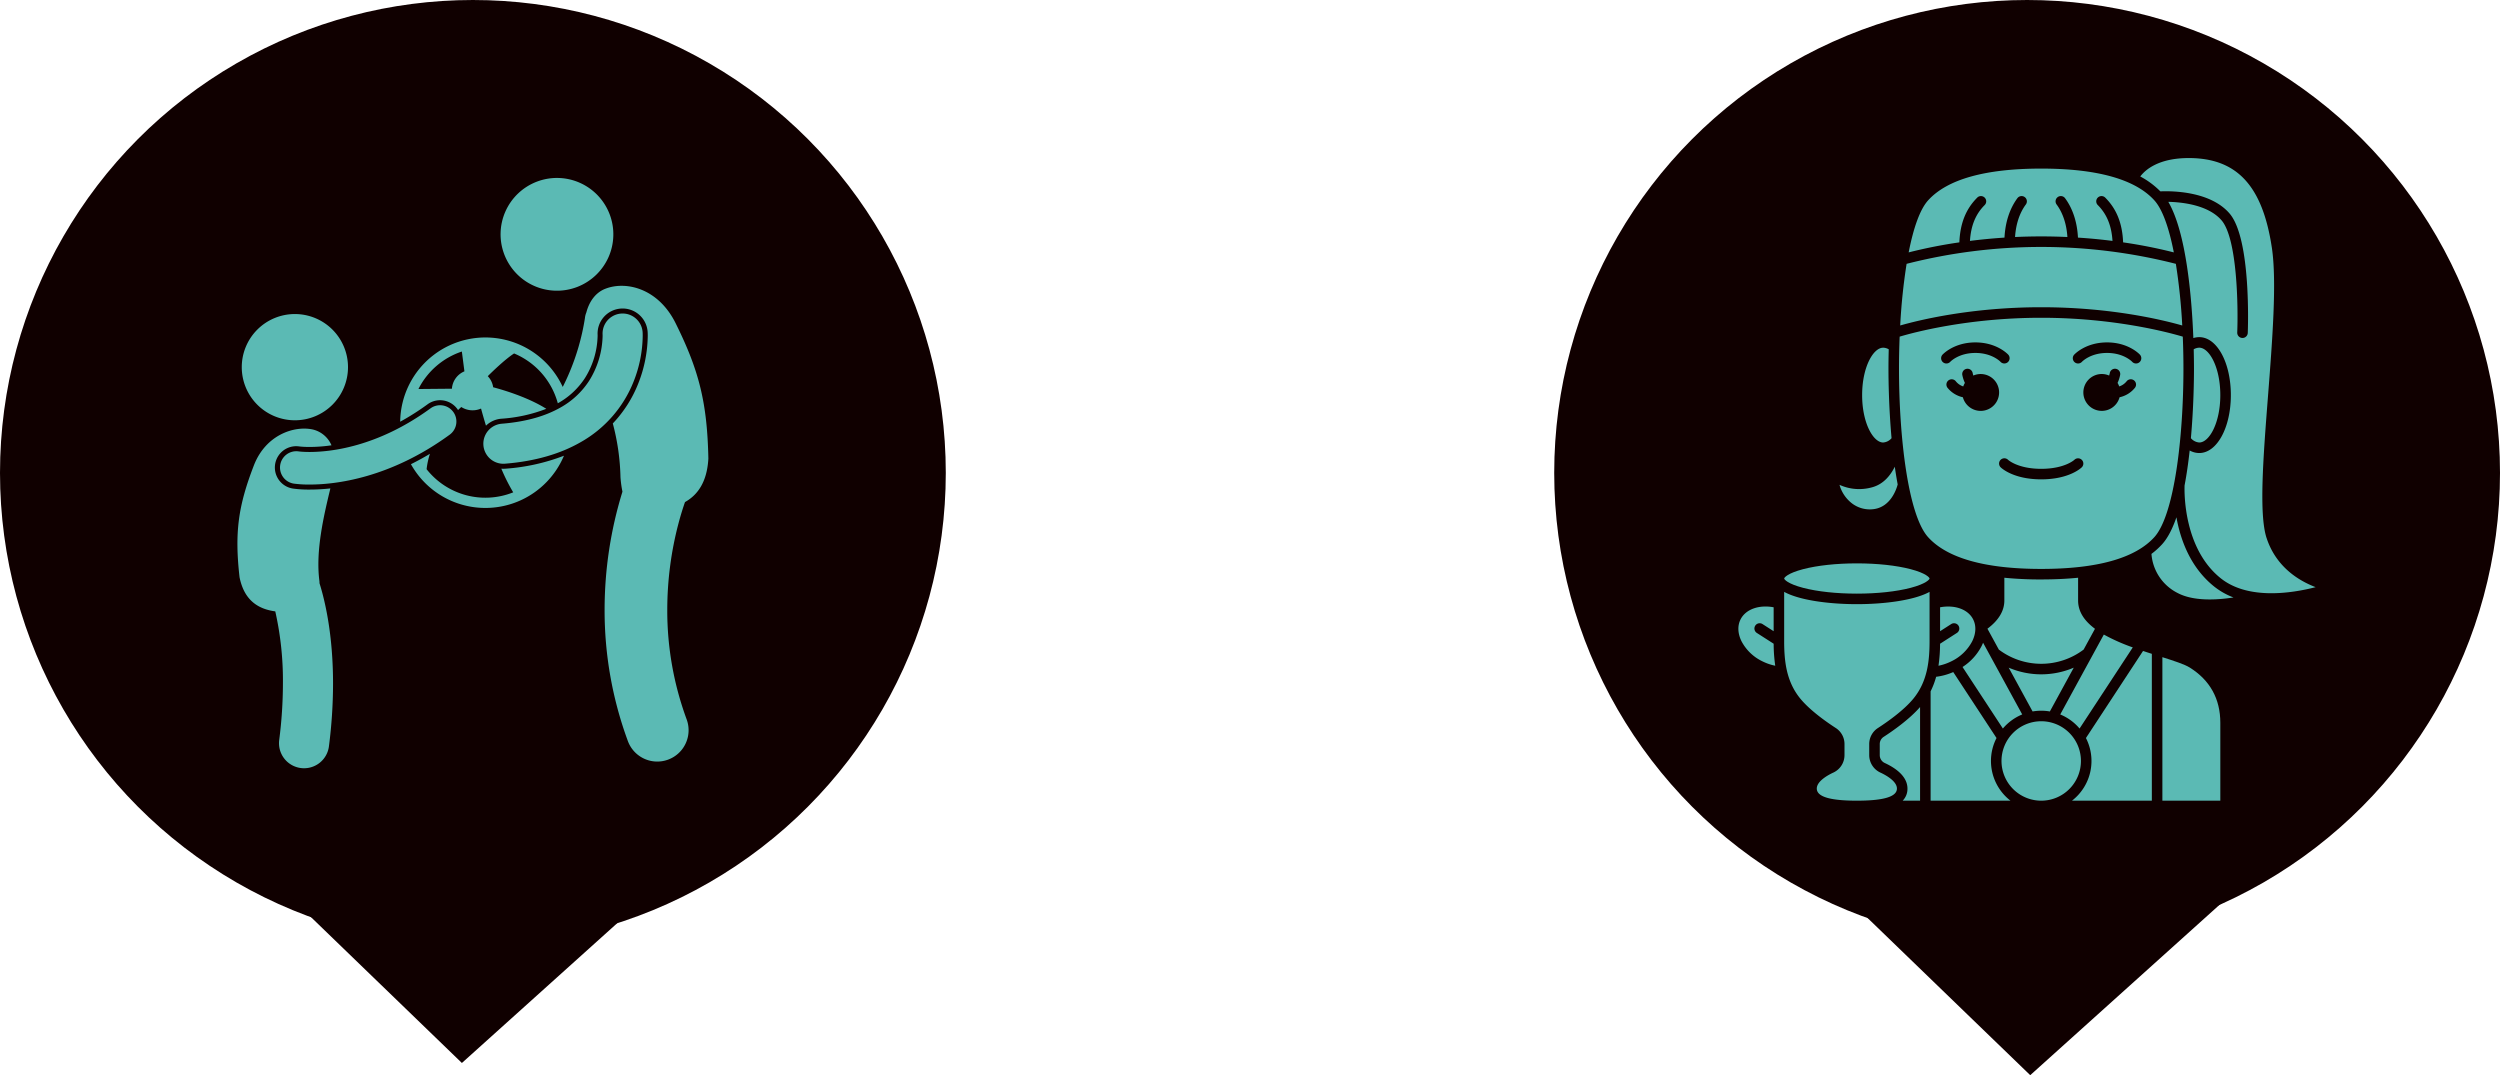 <svg xmlns="http://www.w3.org/2000/svg" width="1282" height="551.353" viewBox="0 0 1282 551.353">
  <g id="Group_35" data-name="Group 35" transform="translate(-329 -5848)">
    <circle id="Ellipse_4" data-name="Ellipse 4" cx="242.5" cy="242.5" r="242.5" transform="translate(329 5848)" fill="#100000"/>
    <path id="Path_40" data-name="Path 40" d="M793.745,6189.905l21.492,27.148L967.289,6364l167.1-150.394,17.73-23.7Z" transform="translate(-401.431 29.095)" fill="#100000"/>
  </g>
  <g id="Group_34" data-name="Group 34" transform="translate(-329 -5848)">
    <path id="Path_84" data-name="Path 84" d="M793.745,6189.905l21.492,27.148L967.289,6364l167.1-150.394,17.73-23.7Z" transform="translate(402.811 35.353)" fill="#100000"/>
    <circle id="Ellipse_5" data-name="Ellipse 5" cx="242.5" cy="242.5" r="242.5" transform="translate(1126 5848)" fill="#100000"/>
  </g>
  <g id="childrenplay" transform="translate(121.75 91.245)">
    <path id="Path_12" data-name="Path 12" d="M163.494,269.219a59.038,59.038,0,0,1-8.569-.519,10.924,10.924,0,0,1,1.676-21.718,11.462,11.462,0,0,1,1.654.122c.293.038.608.072,1.045.108.872.072,2.3.156,4.193.156a80.207,80.207,0,0,0,11.224-.85,13.9,13.9,0,0,0-9.658-8.122c-9.759-2.06-24.033,2.944-30.051,18.185-8.141,21-10.04,34.62-7.442,57.575,2.486,12.437,10.192,16.423,18.321,17.525a161.588,161.588,0,0,1,3.923,37.055,228.617,228.617,0,0,1-1.88,28.711,12.854,12.854,0,1,0,25.5,3.237,253.949,253.949,0,0,0,2.083-31.948c0-25.183-4.146-42.6-6.934-51.457-.011-.342-.021-.684-.04-1.042-2.072-15.609,2.237-33.609,5.6-47.61a97.838,97.838,0,0,1-10.509.591l-.141,0Z" transform="translate(-126.477 -109.412)" fill="#5bbab4"/>
    <path id="Path_13" data-name="Path 13" d="M185.079,156.444a27.24,27.24,0,1,1-27.24-27.24,27.24,27.24,0,0,1,27.24,27.24" transform="translate(-128.372 -59.408)" fill="#5bbab4"/>
    <path id="Path_14" data-name="Path 14" d="M432.193,18.589A28.911,28.911,0,1,1,394.862,1.919a28.91,28.91,0,0,1,37.331,16.671" transform="translate(-241.332 -0.002)" fill="#5bbab4"/>
    <path id="Path_15" data-name="Path 15" d="M281,172.1a129.09,129.09,0,0,0,14.024-8.926,10.846,10.846,0,0,1,6.43-2.1,10.976,10.976,0,0,1,8.835,4.488c.133.181.247.371.367.559.686-.673,1.253-1.2,1.663-1.562a10.809,10.809,0,0,0,10.137.787c.61,2.258,1.464,5.3,2.524,8.787a12.738,12.738,0,0,1,7.911-3.575,77.685,77.685,0,0,0,23.026-5.077c-9.274-5.868-21.836-9.614-27.251-11.053a10.275,10.275,0,0,0-2.76-5.683c2.285-2.277,8.767-8.576,13.491-11.654a38.616,38.616,0,0,1,22.423,25.554.1.1,0,0,1,.021-.011A39.165,39.165,0,0,0,375.68,149.8a42.364,42.364,0,0,0,6.552-21.732c0-.251,0-.4,0-.477A12.85,12.85,0,0,1,394.3,114.068c.257-.015.511-.023.768-.023a12.868,12.868,0,0,1,12.826,12.091c.011.2.049.859.049,1.9a68.343,68.343,0,0,1-4.82,24.349,63.621,63.621,0,0,1-13.1,20.6,116.869,116.869,0,0,1,3.933,27.553,56,56,0,0,0,1.011,7.434,205.39,205.39,0,0,0-9.152,60.579A193.548,193.548,0,0,0,397.8,336a16.065,16.065,0,0,0,30.129-11.159,161.378,161.378,0,0,1-9.977-56.295,174.375,174.375,0,0,1,5.837-44.609c1.156-4.343,2.306-7.922,3.256-10.631,6.339-3.566,11.3-10.049,11.984-22.323-.6-28.738-4.754-45.2-16.949-69.7-8.974-17.768-25.544-21.507-36.04-17.3-4.94,1.977-8.129,6.544-9.582,12.081a10.262,10.262,0,0,0-.711,2.72l0,.042a118.309,118.309,0,0,1-8.519,29.319c-.876,2.019-1.838,4.068-2.878,6.124A43.69,43.69,0,0,0,281,172.094Zm31.619-35.987,1.313,10.156a10.427,10.427,0,0,0-6.417,8.9l-17.162.158a38.627,38.627,0,0,1,22.267-19.219Z" transform="translate(-197.526 -47.088)" fill="#5bbab4"/>
    <path id="Path_16" data-name="Path 16" d="M339.62,269.512c-.355.027-.7.04-1.034.04-.352,0-.7-.021-1.047-.051a95.589,95.589,0,0,0,6.1,12.134,38.36,38.36,0,0,1-44.415-11.863,40.023,40.023,0,0,1,1.711-7.894c-3.307,1.979-6.556,3.744-9.745,5.328a43.7,43.7,0,0,0,78.469-4.345,103.519,103.519,0,0,1-30.04,6.651Z" transform="translate(-202.212 -120.411)" fill="#5bbab4"/>
    <path id="Path_17" data-name="Path 17" d="M441.6,138.377a10.282,10.282,0,1,0-20.528,1.22c0,.091.008.268.008.523a44.969,44.969,0,0,1-6.968,23.168,41.65,41.65,0,0,1-14.727,13.678c-7.006,3.973-16.6,7.172-30.015,8.251a10.284,10.284,0,0,0,.81,20.534c.274,0,.551-.011.829-.034,15.877-1.266,28.57-5.208,38.527-10.869a61.805,61.805,0,0,0,27.468-31.325,65.233,65.233,0,0,0,4.634-23.4c0-.956-.027-1.559-.04-1.743Z" transform="translate(-233.809 -59.179)" fill="#5bbab4"/>
    <path id="Path_18" data-name="Path 18" d="M255.692,219.2a8.353,8.353,0,0,0-11.671-1.825c-27.283,19.888-51.351,22.34-61.989,22.363-1.958,0-3.45-.087-4.406-.167-.479-.04-.825-.078-1.023-.1-.1-.013-.167-.021-.2-.027v0a8.353,8.353,0,0,0-2.547,16.51,56.935,56.935,0,0,0,8.173.487h.143c13.279,0,41.188-3.3,71.7-25.575A8.349,8.349,0,0,0,255.7,219.2Z" transform="translate(-145.013 -99.21)" fill="#5bbab4"/>
  </g>
  <g id="athlete" transform="translate(-329 -5848)">
    <path id="Path_19" data-name="Path 19" d="M138.38,378.038v25.111c0,10.13,1,20.73,8.273,29.616,5,6.105,13.539,12.068,18.187,15.077a9.772,9.772,0,0,1,4.478,8.227v5.719A9.857,9.857,0,0,1,163.6,470.7c-2.554,1.182-8.492,4.347-8.492,8.19,0,4.188,6.721,6.222,20.548,6.222s20.548-2.037,20.548-6.222c0-3.843-5.938-7.006-8.492-8.19A9.861,9.861,0,0,1,182,461.788v-5.719a9.761,9.761,0,0,1,4.478-8.227c4.648-3.011,13.192-8.972,18.187-15.079,7.27-8.887,8.273-19.486,8.273-29.616V378.036c-7.815,4.289-22.922,6.3-37.276,6.3s-29.462-2.009-37.28-6.3Z" transform="translate(1105.54 5773.476)" fill="#5bbab4"/>
    <path id="Path_20" data-name="Path 20" d="M369.366,251.7c10.326-11.371,14.946-51.578,14.946-86.381,0-5.4-.11-10.935-.338-16.468-7.073-2.11-35.06-9.677-72.593-9.677-37.586,0-65.531,7.565-72.593,9.677-.228,5.535-.338,11.068-.338,16.47,0,34.8,4.623,75.006,14.946,86.381,9.8,10.792,29.308,16.263,57.984,16.263s48.185-5.473,57.984-16.266Zm-9.94-76.612a13.85,13.85,0,0,1-7.864,4.848,9.45,9.45,0,1,1-5.354-11.134,12.965,12.965,0,0,0,.34-1.317,2.7,2.7,0,0,1,5.3,1.067,17.645,17.645,0,0,1-1.319,4.032,9.5,9.5,0,0,1,.848,1.8,8.1,8.1,0,0,0,3.8-2.63,2.7,2.7,0,1,1,4.255,3.333Zm-31.129-17c.234-.255,5.88-6.278,16.847-6.278s16.612,6.022,16.847,6.278a2.7,2.7,0,0,1-3.97,3.664c-.2-.214-4.427-4.54-12.877-4.54-8.48,0-12.7,4.356-12.88,4.542a2.7,2.7,0,0,1-3.968-3.666Zm-67.526,0c.234-.255,5.88-6.278,16.847-6.278s16.612,6.022,16.847,6.278a2.7,2.7,0,1,1-3.981,3.65c-.161-.17-4.386-4.526-12.866-4.526s-12.7,4.356-12.88,4.542a2.7,2.7,0,0,1-3.968-3.666Zm19.551,28.837a9.449,9.449,0,0,1-9.119-6.99,13.874,13.874,0,0,1-7.864-4.848,2.7,2.7,0,1,1,4.257-3.328,8.1,8.1,0,0,0,3.8,2.63,9.226,9.226,0,0,1,.848-1.8,17.758,17.758,0,0,1-1.319-4.032,2.7,2.7,0,1,1,5.3-1.067,12.694,12.694,0,0,0,.34,1.317,9.452,9.452,0,1,1,3.763,18.121Zm10.243,25.1a2.7,2.7,0,0,1,3.82,0c.025.023,4.981,4.611,17,4.611S328.355,212.049,328.4,212a2.717,2.717,0,0,1,3.809.057,2.689,2.689,0,0,1-.012,3.786c-.253.253-6.361,6.192-20.819,6.192s-20.564-5.94-20.819-6.192a2.7,2.7,0,0,1,0-3.82Z" transform="translate(1064.357 5871.777)" fill="#5bbab4"/>
    <path id="Path_21" data-name="Path 21" d="M282.291,404.354l-8.622,5.531a79.31,79.31,0,0,1-.814,11.287,26.158,26.158,0,0,0,6.586-2.264,23.532,23.532,0,0,0,10.7-10.268c1.963-3.963,2.145-7.942.515-11.2-2.6-5.213-9.415-7.638-16.98-6.243V403.46l5.7-3.655a2.7,2.7,0,0,1,2.919,4.549Z" transform="translate(1050.198 5768.222)" fill="#5bbab4"/>
    <path id="Path_22" data-name="Path 22" d="M203.251,356.178c-7.333-1.919-17.13-2.977-27.584-2.977s-20.251,1.057-27.584,2.977c-7.967,2.085-9.691,4.338-9.691,4.784s1.724,2.7,9.691,4.784c7.333,1.919,17.13,2.977,27.584,2.977s20.251-1.057,27.584-2.977c7.967-2.085,9.691-4.338,9.691-4.784S211.218,358.263,203.251,356.178Z" transform="translate(1105.535 5783.696)" fill="#5bbab4"/>
    <path id="Path_23" data-name="Path 23" d="M223.693,493.677a4.384,4.384,0,0,0-2.011,3.694v5.719a4.444,4.444,0,0,0,2.584,4.007c7.6,3.522,11.622,8.048,11.622,13.091a8.592,8.592,0,0,1-2.455,6.222h8.921V478.386c-5.51,6.34-13.971,12.254-18.661,15.291Z" transform="translate(1071.258 5732.179)" fill="#5bbab4"/>
    <path id="Path_24" data-name="Path 24" d="M384.133,117.735a305.208,305.208,0,0,0-3.278-31.612,279.472,279.472,0,0,0-138.077,0,305.131,305.131,0,0,0-3.278,31.612c9.53-2.731,36.354-9.358,72.316-9.358S374.6,115,384.132,117.735Z" transform="translate(1063.925 5897.173)" fill="#5bbab4"/>
    <path id="Path_25" data-name="Path 25" d="M107.948,404.351a2.7,2.7,0,0,1,2.917-4.549l5.7,3.655V391.187c-7.565-1.4-14.374,1.03-16.98,6.243-1.63,3.262-1.448,7.241.515,11.2A23.519,23.519,0,0,0,110.8,418.9a26.223,26.223,0,0,0,6.586,2.264,79.61,79.61,0,0,1-.814-11.287Z" transform="translate(1121.96 5768.224)" fill="#5bbab4"/>
    <path id="Path_26" data-name="Path 26" d="M282.016,24.066a2.7,2.7,0,1,1,3.82,3.82c-4.625,4.625-7.052,10.519-7.542,18.378,5.464-.692,11.383-1.285,17.707-1.694.4-7.905,2.66-14.849,6.608-20.2a2.7,2.7,0,0,1,4.345,3.209c-3.223,4.365-5.115,10.091-5.533,16.691,4.315-.2,8.79-.313,13.418-.313s9.1.113,13.418.313c-.418-6.6-2.31-12.325-5.533-16.691a2.7,2.7,0,1,1,4.345-3.209c3.951,5.349,6.211,12.294,6.608,20.2,6.324.409,12.243,1,17.707,1.694-.492-7.859-2.919-13.755-7.542-18.378a2.7,2.7,0,1,1,3.82-3.82c5.834,5.834,8.772,13.169,9.172,22.943a253.039,253.039,0,0,1,26,5.147c-2.4-12.252-5.708-21.98-10-26.713-9.8-10.79-29.313-16.263-57.989-16.263s-48.185,5.471-57.984,16.263c-4.3,4.733-7.6,14.461-10,26.713a252.381,252.381,0,0,1,26-5.147c.4-9.774,3.338-17.111,9.172-22.943Z" transform="translate(1060.901 5925.274)" fill="#5bbab4"/>
    <path id="Path_27" data-name="Path 27" d="M217.125,213.868a6.242,6.242,0,0,0,4.285-2.211c-1.434-16.015-1.584-30.393-1.584-35.6,0-2.055.023-5.535.14-9.979a5.927,5.927,0,0,0-2.841-.825c-5.11,0-10.8,9.983-10.8,24.311s5.694,24.309,10.8,24.309Z" transform="translate(1077.579 5861.045)" fill="#5bbab4"/>
    <path id="Path_28" data-name="Path 28" d="M192.216,287.132a15.075,15.075,0,0,0,12.325,3.533c8.439-1.359,11.3-10.3,11.9-12.6-.556-2.977-1.048-6.022-1.483-9.091-2.356,4.735-6.112,9.236-12.075,10.668a24.327,24.327,0,0,1-16.279-1.382,18.07,18.07,0,0,0,5.611,8.871Z" transform="translate(1085.693 5818.358)" fill="#5bbab4"/>
    <path id="Path_29" data-name="Path 29" d="M388.865,463.421l27.288-41.6a96.643,96.643,0,0,1-14.845-6.588l-22.359,40.972a25.834,25.834,0,0,1,9.917,7.216Z" transform="translate(1006.537 5758.168)" fill="#5bbab4"/>
    <path id="Path_30" data-name="Path 30" d="M481.933,440.219c-2.558-1.6-8.006-3.384-13.967-5.278v73.587h29.713V468.607c0-12.323-5.3-21.877-15.746-28.391Z" transform="translate(969.903 5750.058)" fill="#5bbab4"/>
    <path id="Path_31" data-name="Path 31" d="M396.332,474.182a25.709,25.709,0,0,1-7.161,32.126h40.962V431c-1.492-.478-3-.97-4.512-1.473Z" transform="translate(1002.33 5752.285)" fill="#5bbab4"/>
    <path id="Path_32" data-name="Path 32" d="M368.511,511.144a20.369,20.369,0,1,1-20.369-20.371,20.368,20.368,0,0,1,20.369,20.371" transform="translate(1027.597 5727.081)" fill="#5bbab4"/>
    <path id="Path_33" data-name="Path 33" d="M296.943,493.508a25.591,25.591,0,0,1,2.85-11.758L277.6,447.918a30.947,30.947,0,0,1-8.767,2.414,40.627,40.627,0,0,1-2.843,7.473l0,56.072h40.962a25.74,25.74,0,0,1-10.009-20.369Z" transform="translate(1053.024 5744.717)" fill="#5bbab4"/>
    <path id="Path_34" data-name="Path 34" d="M324.417,459.127l-20.07-36.781c-.223.559-.464,1.115-.74,1.669a28.04,28.04,0,0,1-9.795,10.783l20.69,31.545a25.89,25.89,0,0,1,9.914-7.216Z" transform="translate(1041.574 5755.241)" fill="#5bbab4"/>
    <path id="Path_35" data-name="Path 35" d="M497.094,213.867c5.11,0,10.8-9.983,10.8-24.311s-5.694-24.311-10.8-24.311a5.935,5.935,0,0,0-2.841.825c.115,4.443.14,7.924.14,9.979,0,5.209-.149,19.587-1.584,35.6a6.241,6.241,0,0,0,4.285,2.214Z" transform="translate(959.679 5861.047)" fill="#5bbab4"/>
    <path id="Path_36" data-name="Path 36" d="M513.46,194.828c-3.984-12.162-1.7-41.507.722-72.575,2.257-28.98,4.59-58.946,1.991-76.271C511.4,14.18,498.25,0,473.535,0c-15.564,0-22.311,6.085-24.849,9.443a42.364,42.364,0,0,1,10.3,7.638c5.675-.246,25.568-.216,35.5,11.351,11.16,13,9.411,59.27,9.33,61.236a2.7,2.7,0,0,1-2.7,2.591c-.037,0-.074,0-.113,0a2.7,2.7,0,0,1-2.588-2.809c.52-12.786.087-48.036-8.031-57.5-6.8-7.917-20.167-9.337-27.322-9.5,9.273,15.84,12.041,49.162,12.85,69.857a10.564,10.564,0,0,1,3.027-.471c9.089,0,16.206,13.052,16.206,29.713s-7.119,29.713-16.206,29.713a10.055,10.055,0,0,1-4.91-1.31c-.657,6.011-1.513,12.107-2.616,17.921-.131,3.558-.563,32.188,18.4,47.5,14.043,11.341,36.51,7.83,48.815,4.669-8.452-3.2-20.256-10.227-25.166-25.219Z" transform="translate(977.838 5929.052)" fill="#5bbab4"/>
    <path id="Path_37" data-name="Path 37" d="M471.253,313.05c-1.984,5.763-4.4,10.588-7.353,13.838a38.5,38.5,0,0,1-5.455,4.933,24.469,24.469,0,0,0,13.316,20c8.144,4.351,20.035,3.7,28.759,2.342a37.152,37.152,0,0,1-10.091-5.751c-12.206-9.859-17.185-24.175-19.176-35.366Z" transform="translate(973.822 5800.22)" fill="#5bbab4"/>
    <path id="Path_38" data-name="Path 38" d="M343.1,366.6a188.665,188.665,0,0,1-18.909-.878V377.4c0,5.3-2.922,10.158-8.673,14.461l5.841,10.7a36.085,36.085,0,0,0,43.482,0L370.66,391.9c-5.241-3.9-8.65-8.606-8.65-14.5V365.718q-8.7.876-18.909.878Z" transform="translate(1032.641 5778.545)" fill="#5bbab4"/>
    <path id="Path_39" data-name="Path 39" d="M350.721,466.151a25.78,25.78,0,0,1,4.427.388l12.259-22.465a42.383,42.383,0,0,1-33.372,0l12.259,22.465a25.779,25.779,0,0,1,4.427-.388Z" transform="translate(1025.02 5746.299)" fill="#5bbab4"/>
  </g>
</svg>
